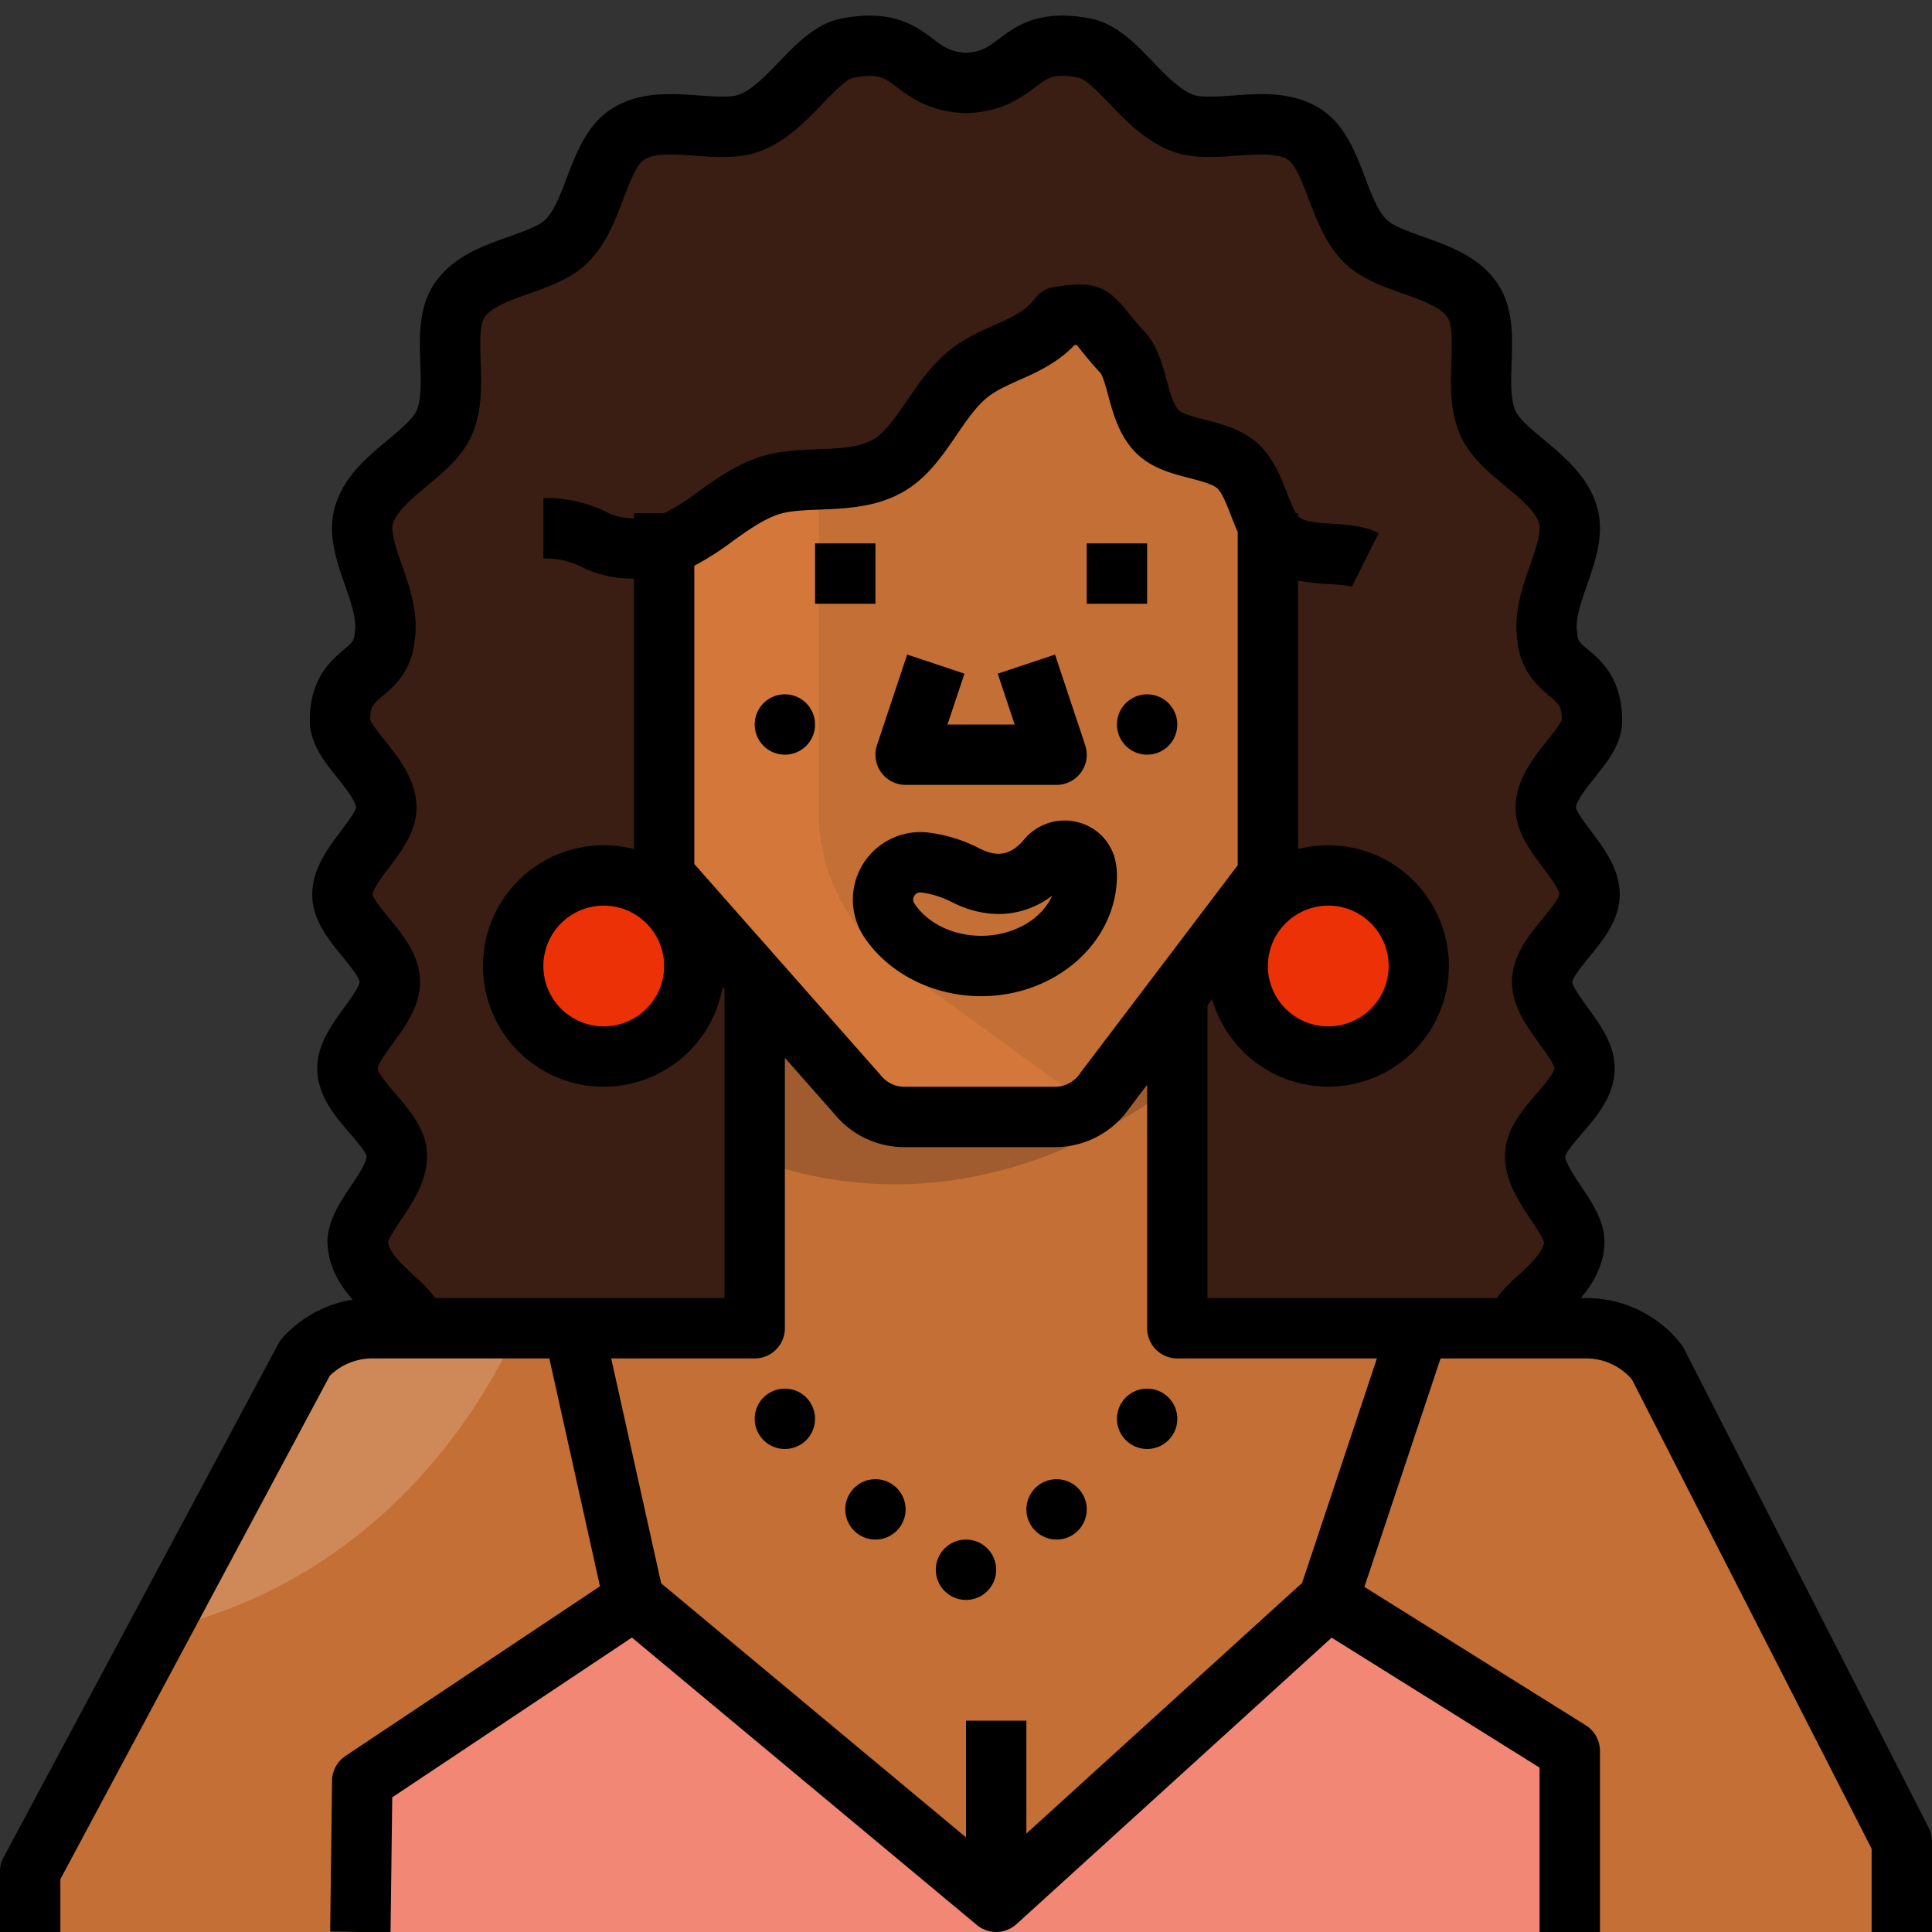 <svg id="Layer_1" height="512" viewBox="0 0 512 512" width="512" xmlns="http://www.w3.org/2000/svg" data-name="Layer 1"><rect x="0" y="0" width="512" height="512" fill="#333333" stroke="none"/><path d="m255.648 21.99c-15.156-.892-13.068-12.612-30.942-9.264-8.67 1.624-15.369 15.7-25.884 19.783-8.786 3.416-23.365-2.757-32.45 3.081-8.047 5.171-8.568 20.727-16.183 28.27-6.787 6.723-22.489 6.88-28.464 15.821-5.288 7.913.316 22.5-4.008 32.378-3.812 8.712-18.475 14.248-21.314 24.65-2.51 9.2 7.17 21.149 5.576 31.777-.933 11.483-11.98 8.546-11.865 22.605.055 6.675 12.134 14.361 12.253 22.906.1 7.243-11.769 15.214-11.606 23.245.153 7.515 12.332 14.971 12.552 22.744.218 7.722-11.52 15.874-11.223 23.441.312 7.953 12.657 15.133 13.069 22.451.471 8.348-10.955 17.006-10.334 23.864.891 9.843 13.743 15.794 15 20.8l2.175 9.458h280l10.179-9.455c1.252-5.008 14.1-10.96 15-20.8.621-6.857-10.805-15.514-10.335-23.859.412-7.315 12.757-14.494 13.069-22.444.3-7.566-11.441-15.717-11.223-23.439.22-7.776 12.4-15.235 12.552-22.753.163-8.032-11.707-16-11.606-23.246.119-8.546 12.2-16.234 12.253-22.91.115-14.057-10.932-11.12-11.865-22.6-1.594-10.629 8.085-22.583 5.575-31.781-2.839-10.4-17.5-15.938-21.315-24.65-4.325-9.883 1.278-24.466-4.01-32.379-5.974-8.94-21.676-9.1-28.463-15.819-7.615-7.543-8.136-23.1-16.182-28.269-9.085-5.838-23.663.335-32.449-3.08-10.514-4.087-17.214-18.159-25.884-19.782-17.873-3.347-15.784 8.373-30.94 9.265l-.356.001z" fill="#3a1e13"/><path d="m8 512v-16l72.858-136.144a24 24 0 0 1 17.759-7.856h101.383v-96l112-8v104h108.343a24 24 0 0 1 18.864 9.163l64.793 126.837v24" fill="#c46f35"/><path d="m200 307.212c52.244 18.922 94.943-7.19 112-20.387v-30.825h-112z" fill="#a05c2e"/><path d="m175.556 144.473 32.444-16.473h24l24-32 32-16 16 24v8l24 8 8 16v96l-43.233 57.048a16 16 0 0 1 -13.2 6.952h-39.877a16 16 0 0 1 -12.494-6l-51.196-58v-88" fill="#c46f35"/><g opacity=".5"><path d="m280.721 295.954c.112-.008.223-.02.334-.031q.421-.039.836-.1c.111-.016.221-.033.332-.051q.483-.082.958-.191c.05-.012.1-.021.15-.033q.582-.141 1.15-.324l.046-.016c.356-.116.708-.247 1.054-.387l.155-.065c.336-.141.667-.291.993-.454l.065-.032a16.1 16.1 0 0 0 2.088-1.27l-51.287-37.3a50.121 50.121 0 0 1 -20.607-42.389v-85.311h-8.988l-32 16.247v87.753l51.2 58a16 16 0 0 0 12.494 6h39.882c.381 0 .764-.018 1.145-.046z" fill="#e28140"/></g><circle cx="160" cy="256" fill="#ed3106" r="24"/><circle cx="352" cy="256" fill="#ed3106" r="24"/><path d="m95.502 512 .498-40 72-48 96 80 88-80 64 40v48z" fill="#f28775"/><g opacity=".2"><path d="m137.357 352h-38.74a24 24 0 0 0 -17.759 7.856l-38.4 71.759c11.942-2.167 64.603-15.188 94.899-79.615z" fill="#f9f2ed"/></g><path d="m216 144h16v16h-16z"/><path d="m288 144h16v16h-16z"/><circle cx="208" cy="192" r="8"/><circle cx="304" cy="192" r="8"/><path d="m511.124 484.361-64.793-126.837a7.957 7.957 0 0 0 -.836-1.307 31.815 31.815 0 0 0 -25.152-12.217h-1.432c3.074-3.588 5.73-7.99 6.232-13.54.554-6.121-3-11.416-6.127-16.088-1.683-2.51-4.213-6.287-4.19-7.975.31-1.227 2.871-4.21 4.408-6 3.938-4.586 8.4-9.784 8.67-16.647.257-6.55-3.647-11.921-7.092-16.66-1.519-2.089-4.06-5.585-4.129-6.852.125-1.308 2.9-4.692 4.551-6.714 3.689-4.507 7.871-9.616 8-16.117.141-6.893-3.988-12.378-7.632-17.219-1.394-1.852-3.712-4.932-3.97-6.167.117-1.822 3.017-5.456 4.946-7.874 3.566-4.47 7.255-9.091 7.3-14.994.092-11.267-5.58-16.075-8.97-18.948-2.364-2-2.762-2.394-2.922-4.368-.015-.18-.035-.359-.062-.538-.488-3.259 1.115-7.853 2.665-12.295 2.18-6.245 4.65-13.324 2.717-20.406-2.215-8.115-8.553-13.392-14.146-18.048-3.237-2.7-6.586-5.484-7.558-7.7-1.338-3.058-1.169-7.944-1-12.67.239-6.877.51-14.672-3.684-20.947-4.8-7.186-12.764-10.014-19.79-12.51-3.912-1.39-7.957-2.827-9.694-4.547-2.338-2.316-4.044-6.812-5.692-11.161-2.486-6.555-5.3-13.983-11.794-18.154-7.318-4.7-15.812-4.092-23.3-3.553-4.117.3-8.372.6-10.571-.253-3.513-1.365-7.081-5.074-10.532-8.661-4.845-5.033-9.845-10.233-16.78-11.532-13.444-2.516-19.565 2.086-24.028 5.448-2.8 2.109-4.513 3.4-8.638 3.68h-.2c-4.125-.283-5.836-1.57-8.639-3.68-4.467-3.361-10.58-7.965-24.028-5.448-6.936 1.3-11.938 6.5-16.777 11.528-3.451 3.587-7.02 7.3-10.532 8.661-2.2.854-6.456.549-10.571.254-7.5-.539-15.986-1.148-23.3 3.553-6.492 4.171-9.31 11.6-11.8 18.156-1.649 4.349-3.354 8.845-5.692 11.161-1.737 1.721-5.783 3.159-9.7 4.549-7.026 2.5-14.989 5.326-19.79 12.511-4.193 6.275-3.922 14.07-3.683 20.947.164 4.725.334 9.611-1 12.669-.972 2.22-4.319 5.008-7.558 7.7-5.592 4.656-11.93 9.933-14.145 18.047-1.933 7.082.538 14.16 2.718 20.4 1.55 4.442 3.153 9.035 2.665 12.292q-.041.268-.062.538c-.161 1.976-.558 2.365-2.923 4.37-3.389 2.874-9.061 7.682-8.969 18.949.049 5.9 3.737 10.523 7.3 14.993 1.929 2.417 4.829 6.051 4.945 7.871-.258 1.235-2.576 4.315-3.97 6.167-3.644 4.84-7.772 10.326-7.632 17.218.132 6.5 4.314 11.608 8 16.114 1.654 2.02 4.424 5.4 4.549 6.671-.067 1.3-2.609 4.8-4.128 6.89-3.444 4.739-7.349 10.111-7.092 16.661.27 6.864 4.731 12.063 8.669 16.651 1.538 1.792 4.1 4.777 4.409 6 .022 1.689-2.509 5.466-4.191 7.978-3.131 4.672-6.679 9.968-6.126 16.091.522 5.769 3.373 10.3 6.6 13.96a32.071 32.071 0 0 0 -18.519 10.05 7.976 7.976 0 0 0 -1.135 1.606l-72.846 136.157a8 8 0 0 0 -.946 3.775v16h16v-13.994l71.4-133.411a16.035 16.035 0 0 1 11.217-4.595h46.965l13.418 60.385-67.437 44.959a8 8 0 0 0 -3.563 6.556l-.5 40 16 .2.445-35.783 63.521-42.347 91.411 76.176a8 8 0 0 0 10.5-.227l83.523-75.919 55.1 34.434v43.566h16v-48a8 8 0 0 0 -3.76-6.784l-58.659-36.662 20.186-60.554h38.576a15.9 15.9 0 0 1 12.13 5.566l63.527 124.359v22.075h16v-24a7.992 7.992 0 0 0 -.876-3.639zm-409.693-299.949c3.082-2.613 7.724-6.548 8.5-15.011.977-7.069-1.357-13.757-3.421-19.666-1.412-4.046-3.012-8.631-2.388-10.919.888-3.254 4.984-6.665 8.946-9.964 4.667-3.885 9.492-7.9 11.979-13.586 2.8-6.392 2.552-13.43 2.336-19.639-.155-4.46-.331-9.516 1-11.5 1.854-2.774 6.932-4.579 11.843-6.324 5.567-1.978 11.323-4.023 15.6-8.258 4.807-4.761 7.243-11.186 9.393-16.854 1.609-4.242 3.433-9.05 5.485-10.369 2.834-1.822 8.258-1.433 13.508-1.056 5.881.423 11.962.86 17.515-1.3 6.8-2.644 11.828-7.87 16.265-12.481 2.8-2.913 6.292-6.539 8.193-6.9 6.512-1.219 8.063-.053 11.461 2.5 3.559 2.678 8.433 6.347 17.538 6.882.156.009.313.014.47.014h.705c.156 0 .313 0 .47-.014 9.105-.536 13.979-4.2 17.537-6.883 3.4-2.557 4.95-3.725 11.46-2.5 1.9.356 5.39 3.981 8.192 6.9 4.437 4.611 9.466 9.837 16.266 12.48 5.553 2.158 11.633 1.721 17.515 1.3 5.248-.378 10.672-.768 13.509 1.055 2.051 1.318 3.874 6.125 5.482 10.367 2.15 5.668 4.587 12.093 9.394 16.855 4.275 4.234 10.031 6.279 15.6 8.256 4.91 1.745 9.988 3.549 11.843 6.323 1.327 1.986 1.151 7.042 1 11.5-.215 6.209-.46 13.247 2.337 19.639 2.487 5.684 7.313 9.7 11.979 13.586 3.962 3.3 8.06 6.709 8.947 9.965.625 2.289-.976 6.875-2.388 10.922-2.062 5.91-4.4 12.6-3.42 19.669.777 8.462 5.418 12.4 8.5 15.008 2.512 2.129 3.31 2.806 3.316 6.355-.4 1.133-2.444 3.689-3.811 5.4-3.717 4.657-8.341 10.452-8.442 17.72-.087 6.256 3.778 11.392 7.188 15.923 1.554 2.064 4.446 5.908 4.424 7.2-.2 1.25-2.822 4.46-4.393 6.377-3.738 4.566-7.976 9.742-8.163 16.382-.187 6.592 3.727 11.976 7.18 16.726 1.472 2.025 3.936 5.415 4.046 6.624-.085 1.337-3.166 4.926-4.821 6.854-3.7 4.307-7.889 9.188-8.241 15.455-.4 7.007 3.635 13.02 6.872 17.851 1.271 1.9 3.172 4.732 3.459 5.94-.409 2.841-4.035 6.183-6.961 8.88a40.154 40.154 0 0 0 -5.6 5.9h-76.635v-77.638l1.224-1.615a31.983 31.983 0 1 0 22.776-39.73v-71.136a58.456 58.456 0 0 0 8.113.9c2.165.133 5.131.315 6.1.8l7.156-14.311c-3.887-1.943-8.15-2.205-12.274-2.458-3.344-.205-7.134-.438-8.808-1.712a2.058 2.058 0 0 1 -.285-.279v-.817h-.572a41.989 41.989 0 0 1 -2.38-5.4c-1.715-4.412-3.658-9.412-7.766-13.1-4.134-3.714-9.359-5.071-13.97-6.269-2.515-.653-5.959-1.547-6.935-2.516-1.444-1.432-2.4-4.966-3.243-8.085-1.162-4.3-2.479-9.164-5.878-12.792-1.98-2.113-3.328-3.812-4.411-5.178-5.574-7.027-9.217-8.264-19.482-6.607a8 8 0 0 0 -5.127 3.1c-2.492 3.323-6.126 4.945-10.726 7-3.966 1.77-8.46 3.777-12.542 7.242-4.432 3.761-7.732 8.578-10.645 12.827-3.022 4.411-5.878 8.578-9.087 10.344-3.746 2.062-9.024 2.273-14.613 2.5-5.233.209-10.645.426-15.755 2.2-6.286 2.178-11.541 5.945-16.177 9.269a50.778 50.778 0 0 1 -8.727 5.465h-7.966v1.352a15.042 15.042 0 0 1 -7.41-1.749 36.62 36.62 0 0 0 -16.59-3.603v16a20.892 20.892 0 0 1 10.11 2.233 30.149 30.149 0 0 0 13.89 3.111v71.669a32 32 0 1 0 23.493 36.625l.507.575v81.787h-76.623a40.12 40.12 0 0 0 -5.6-5.9c-2.926-2.7-6.551-6.039-6.96-8.876.286-1.208 2.188-4.045 3.459-5.943 3.238-4.832 7.268-10.845 6.872-17.853-.354-6.268-4.544-11.149-8.24-15.457-1.656-1.929-4.738-5.521-4.823-6.8.11-1.271 2.575-4.662 4.047-6.688 3.453-4.75 7.366-10.135 7.18-16.726-.187-6.64-4.426-11.813-8.164-16.379-1.569-1.916-4.2-5.123-4.387-6.3-.027-1.364 2.865-5.207 4.419-7.271 3.41-4.531 7.275-9.666 7.188-15.923-.1-7.267-4.727-13.062-8.442-17.718-1.366-1.712-3.406-4.268-3.811-5.4.006-3.548.805-4.225 3.316-6.354zm106.426 71.588-23.857-27.026v-79.054a73.723 73.723 0 0 0 10.016-6.394c3.934-2.82 8-5.736 12.092-7.154 2.875-1 6.9-1.157 11.155-1.327 6.861-.274 14.637-.585 21.689-4.466 6.542-3.6 10.624-9.557 14.57-15.316 2.572-3.754 5-7.3 7.8-9.674 2.339-1.985 5.292-3.3 8.711-4.83 4.807-2.146 10.16-4.536 14.723-9.315.223-.025.414-.043.578-.058.3.369.661.818.977 1.216 1.2 1.511 2.841 3.581 5.269 6.172.688.771 1.544 3.937 2.11 6.032 1.3 4.814 2.922 10.806 7.421 15.268 4.042 4.009 9.428 5.408 14.18 6.642 2.843.738 6.064 1.575 7.3 2.684 1.27 1.141 2.479 4.252 3.546 7 .573 1.474 1.171 3.01 1.865 4.532v88.382l-41.609 54.905c-.076.1-.15.2-.222.308a8 8 0 0 1 -6.6 3.476h-39.881a7.961 7.961 0 0 1 -6.247-3c-.081-.1-.164-.2-.25-.3l-25.193-28.542v-.161zm-31.857 0a16 16 0 1 1 -16-16 16.018 16.018 0 0 1 16 16zm176-16a16 16 0 1 1 -16 16 16.018 16.018 0 0 1 16-16zm-6.929 179.487-73.071 66.429v-29.916h-16v30.92l-80.782-67.32-13.245-59.6h38.027a8 8 0 0 0 8-8v-71.663l13.083 14.82a23.876 23.876 0 0 0 18.607 8.843h39.881a23.989 23.989 0 0 0 19.675-10.256l4.754-6.273v64.529a8 8 0 0 0 8 8h52.9z"/><path d="m285.565 217.872a13.959 13.959 0 0 0 -14.183 4.628c-4.284 5.125-8.371 4.062-11.8 2.345a40.145 40.145 0 0 0 -13.882-4.245 17.9 17.9 0 0 0 -16.659 27.765c6.447 9.643 18.311 15.635 30.959 15.635 19.851 0 36-14.355 36-32a18.116 18.116 0 0 0 -.379-3.74 13.531 13.531 0 0 0 -10.056-10.388zm-25.565 30.128c-7.375 0-14.142-3.269-17.66-8.53a1.777 1.777 0 0 1 -.052-2.04 1.751 1.751 0 0 1 1.579-.924 2.389 2.389 0 0 1 .241.012 24.35 24.35 0 0 1 8.313 2.637c9.333 4.667 18.825 3.932 26.417-1.779-2.766 6.186-10.166 10.624-18.838 10.624z"/><path d="m240 208h40a8 8 0 0 0 7.59-10.53l-8-24-15.18 5.06 4.49 13.47h-17.8l4.49-13.47-15.18-5.06-8 24a8 8 0 0 0 7.59 10.53z"/><circle cx="232" cy="400" r="8"/><circle cx="256" cy="416" r="8"/><circle cx="280" cy="400" r="8"/><circle cx="304" cy="376" r="8"/><circle cx="208" cy="376" r="8"/></svg>